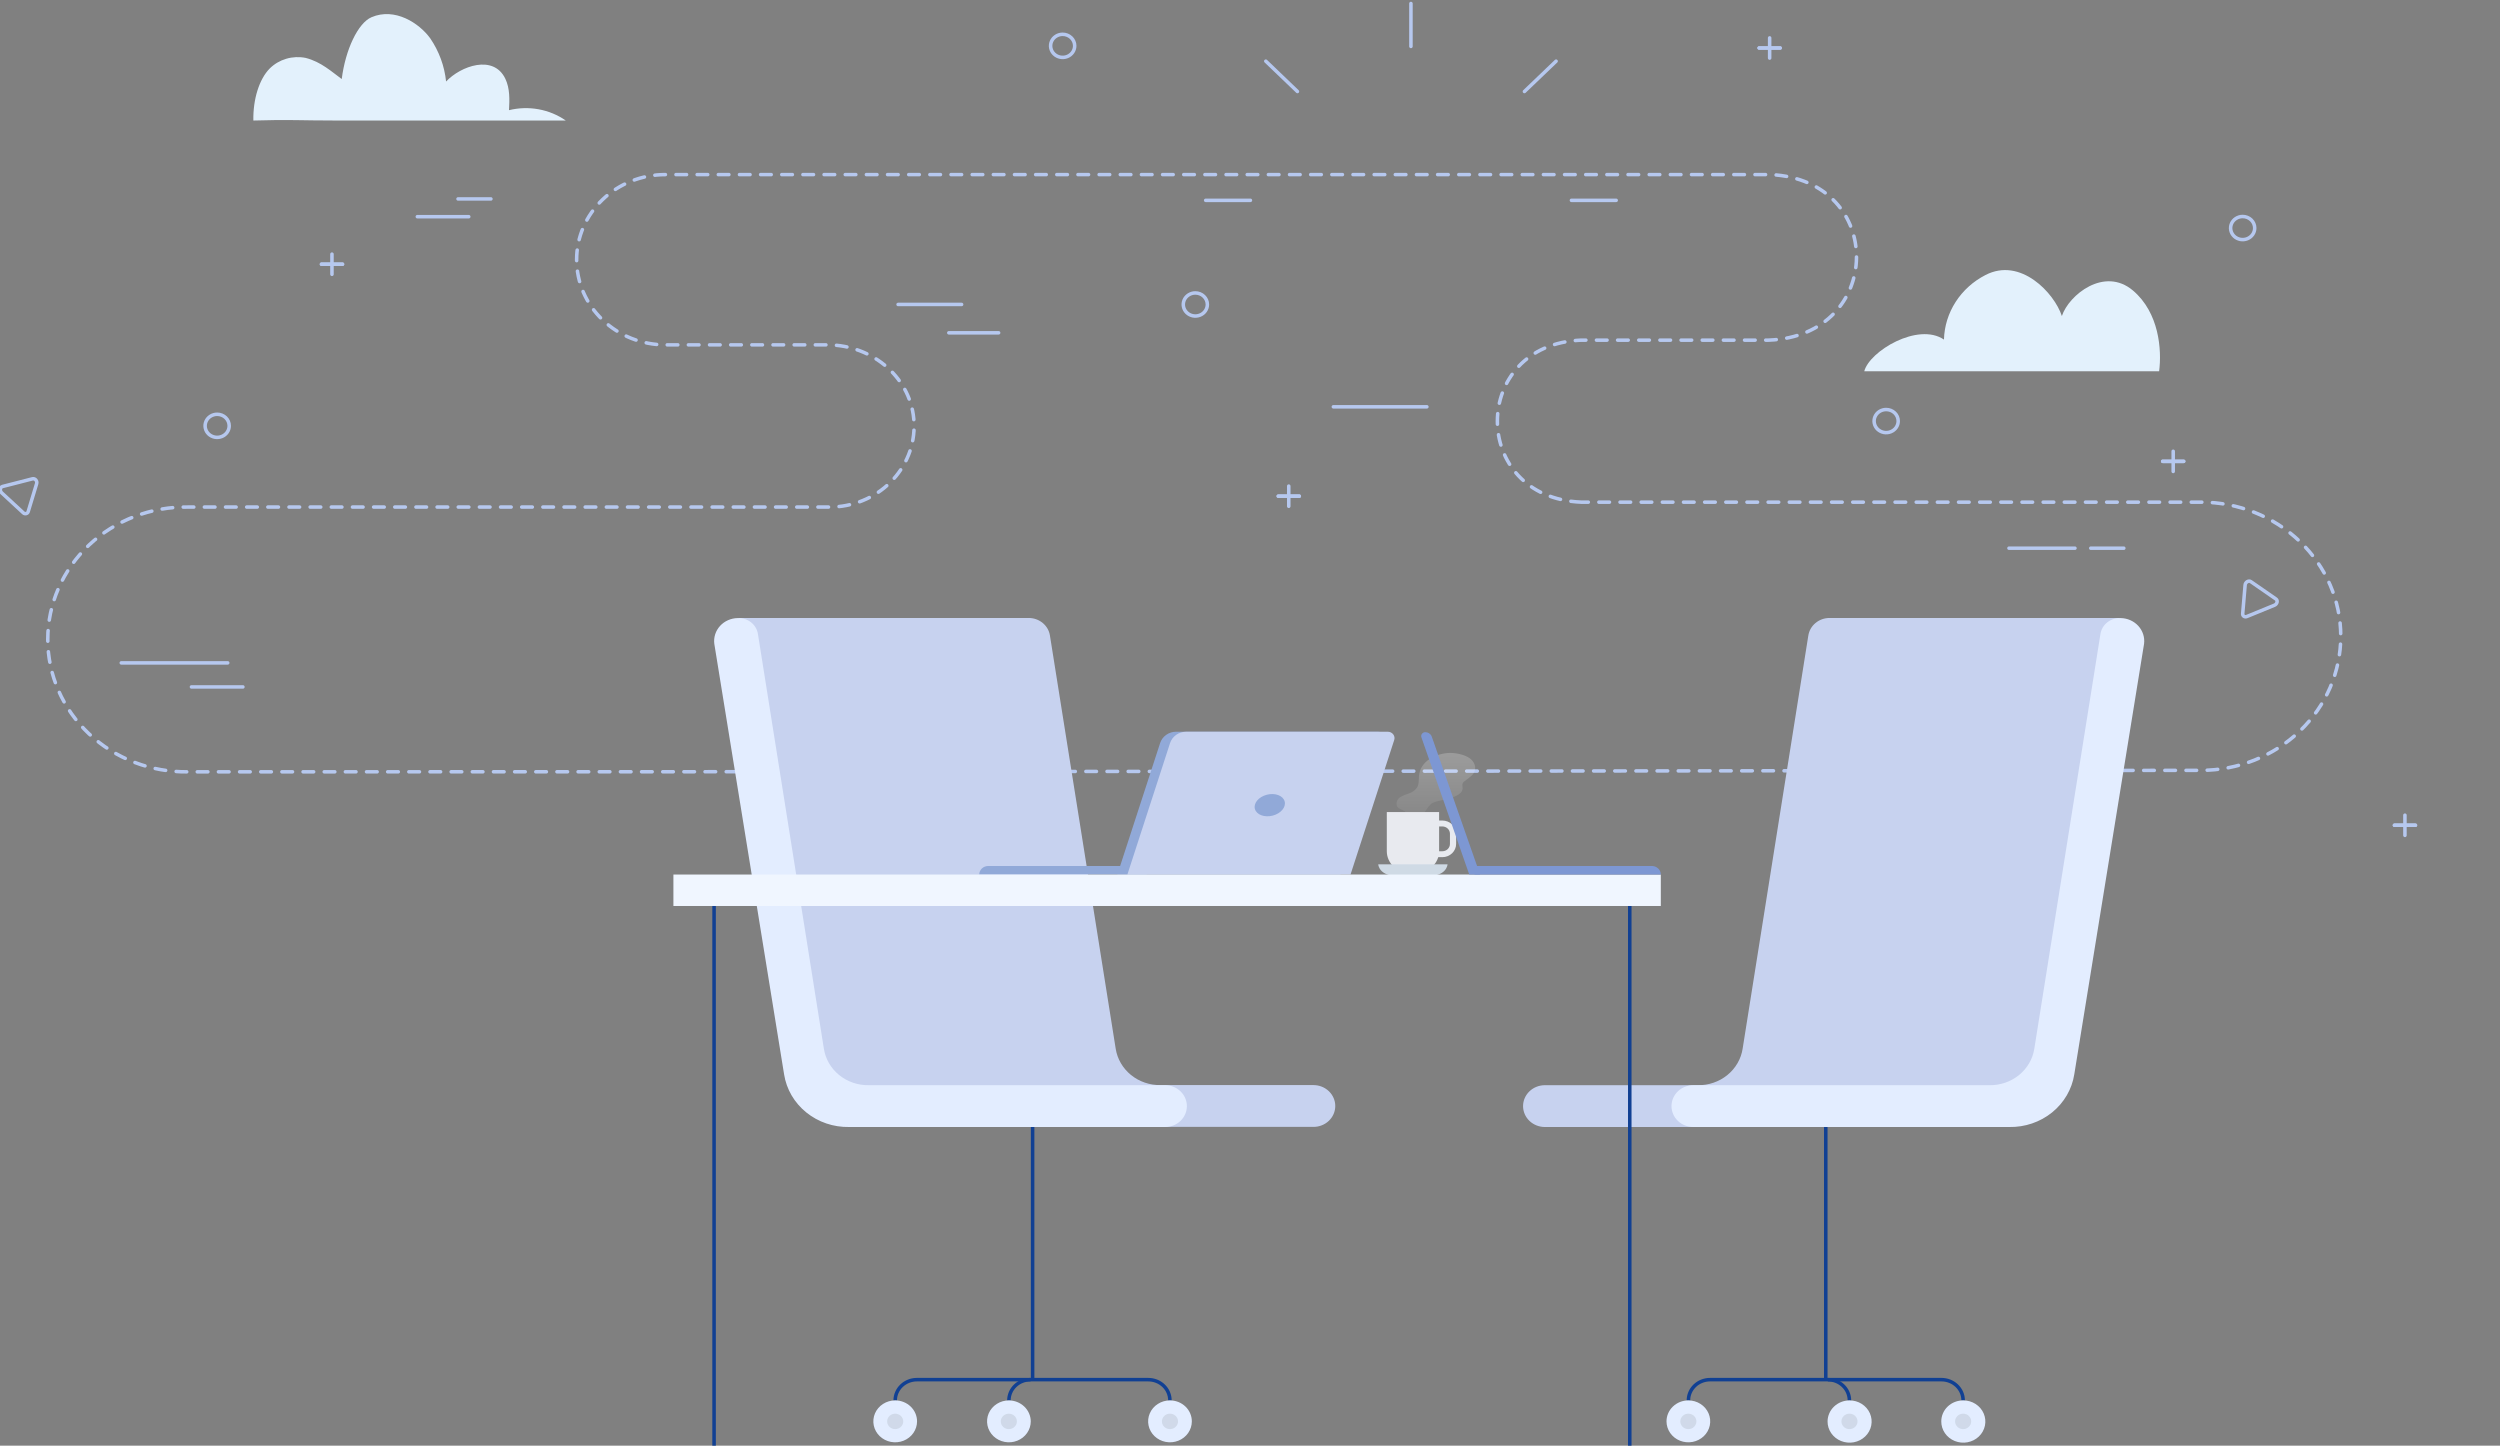 <svg width="709" height="410" viewBox="0 0 709 410" fill="none" xmlns="http://www.w3.org/2000/svg">
<rect x="0" y="0" width="709" height="410" fill="#808080" stroke="none"/>
<g clip-path="url(#clip0_1363_953)">
<path d="M448.494 142.414C416.66 141.185 416.764 97.653 448.494 96.464H501.557C534.422 95.325 535.016 51.034 502.141 49.516H188.709C182.031 49.516 175.627 52.059 170.906 56.587C166.184 61.115 163.531 67.256 163.531 73.659C163.531 80.062 166.184 86.203 170.906 90.731C175.627 95.259 182.031 97.803 188.709 97.803H234.678C247.689 97.803 258.762 107.502 259.22 119.968C259.341 123.057 258.81 126.137 257.66 129.024C256.51 131.912 254.765 134.547 252.528 136.772C250.291 138.997 247.609 140.767 244.642 141.975C241.675 143.183 238.485 143.804 235.262 143.802H53.342C48.147 143.721 42.987 144.632 38.163 146.482C33.338 148.332 28.946 151.085 25.242 154.579C21.538 158.074 18.597 162.24 16.589 166.835C14.581 171.431 13.547 176.363 13.547 181.346C13.547 186.328 14.581 191.261 16.589 195.857C18.597 200.452 21.538 204.618 25.242 208.113C28.946 211.607 33.338 214.359 38.163 216.21C42.987 218.06 48.147 218.971 53.342 218.89C212.313 218.95 467.265 218.63 624.184 218.47C634.702 218.47 644.789 214.464 652.226 207.332C659.663 200.2 663.841 190.528 663.841 180.442C663.841 170.356 659.663 160.684 652.226 153.552C644.789 146.42 634.702 142.414 624.184 142.414H448.494Z" stroke="#B6C8EF" stroke-linecap="round" stroke-linejoin="round" stroke-dasharray="3 3"/>
<path d="M400.141 0.998V13.165" stroke="#B6C8EF" stroke-linecap="round" stroke-linejoin="round"/>
<path d="M458.348 56.816H445.66" stroke="#B6C8EF" stroke-linecap="round" stroke-linejoin="round"/>
<path d="M354.617 56.816H341.93" stroke="#B6C8EF" stroke-linecap="round" stroke-linejoin="round"/>
<path d="M432.328 25.95L441.307 17.35" stroke="#B6C8EF" stroke-linecap="round" stroke-linejoin="round"/>
<path d="M367.953 25.95L358.984 17.35" stroke="#B6C8EF" stroke-linecap="round" stroke-linejoin="round"/>
<path d="M538.33 119.419C538.33 120.067 538.129 120.701 537.753 121.24C537.377 121.779 536.843 122.199 536.218 122.447C535.593 122.695 534.905 122.759 534.242 122.632C533.579 122.504 532.971 122.191 532.493 121.732C532.016 121.273 531.691 120.688 531.56 120.052C531.43 119.416 531.499 118.757 531.759 118.158C532.019 117.56 532.459 117.049 533.022 116.69C533.585 116.331 534.247 116.141 534.923 116.143C535.371 116.143 535.815 116.227 536.229 116.392C536.643 116.557 537.019 116.798 537.336 117.103C537.652 117.407 537.903 117.768 538.073 118.166C538.244 118.563 538.331 118.989 538.33 119.419Z" stroke="#B6C8EF" stroke-linecap="round" stroke-linejoin="round"/>
<path d="M304.783 12.995C304.785 13.643 304.586 14.278 304.212 14.818C303.838 15.358 303.305 15.78 302.681 16.029C302.057 16.279 301.369 16.345 300.706 16.22C300.042 16.094 299.433 15.783 298.954 15.325C298.475 14.867 298.148 14.284 298.016 13.648C297.883 13.012 297.95 12.353 298.208 11.753C298.467 11.154 298.905 10.642 299.467 10.281C300.029 9.921 300.69 9.729 301.366 9.729C302.27 9.729 303.138 10.072 303.778 10.685C304.419 11.297 304.78 12.128 304.783 12.995Z" stroke="#B6C8EF" stroke-linecap="round" stroke-linejoin="round"/>
<path d="M342.412 86.355C342.412 87.002 342.211 87.636 341.836 88.175C341.46 88.714 340.927 89.134 340.302 89.382C339.678 89.629 338.991 89.694 338.328 89.568C337.665 89.442 337.057 89.129 336.579 88.671C336.101 88.213 335.776 87.629 335.644 86.994C335.512 86.358 335.58 85.699 335.838 85.101C336.097 84.502 336.535 83.99 337.097 83.63C337.658 83.27 338.319 83.078 338.995 83.078C339.901 83.078 340.77 83.423 341.411 84.038C342.052 84.652 342.412 85.486 342.412 86.355Z" stroke="#B6C8EF" stroke-linecap="round" stroke-linejoin="round"/>
<path d="M639.435 64.669C639.437 65.317 639.238 65.952 638.864 66.492C638.49 67.032 637.957 67.453 637.333 67.703C636.709 67.952 636.022 68.019 635.358 67.893C634.695 67.768 634.085 67.457 633.606 66.999C633.127 66.541 632.801 65.957 632.668 65.322C632.535 64.686 632.602 64.026 632.861 63.427C633.119 62.828 633.557 62.316 634.119 61.955C634.681 61.595 635.342 61.402 636.018 61.402C636.923 61.402 637.79 61.746 638.431 62.358C639.071 62.971 639.432 63.801 639.435 64.669Z" stroke="#B6C8EF" stroke-linecap="round" stroke-linejoin="round"/>
<path d="M65.001 120.767C65.001 121.415 64.801 122.049 64.425 122.588C64.049 123.127 63.515 123.547 62.89 123.795C62.265 124.042 61.577 124.107 60.914 123.979C60.251 123.852 59.642 123.539 59.165 123.08C58.688 122.621 58.363 122.036 58.232 121.4C58.102 120.763 58.171 120.104 58.431 119.506C58.691 118.907 59.131 118.396 59.694 118.038C60.257 117.679 60.919 117.488 61.595 117.49C62.043 117.49 62.487 117.575 62.901 117.74C63.315 117.905 63.691 118.146 64.007 118.45C64.324 118.755 64.575 119.116 64.745 119.514C64.916 119.911 65.003 120.337 65.001 120.767Z" stroke="#B6C8EF" stroke-linecap="round" stroke-linejoin="round"/>
<path d="M9.216 135.79L0.726 137.968C0.018 138.148 -0.138 139.206 0.476 139.766L6.591 145.42C6.693 145.528 6.824 145.607 6.97 145.648C7.116 145.689 7.271 145.69 7.418 145.652C7.565 145.614 7.697 145.537 7.802 145.431C7.906 145.325 7.977 145.193 8.008 145.05L10.372 137.229C10.654 136.449 9.977 135.61 9.216 135.79Z" stroke="#B6C8EF" stroke-linecap="round" stroke-linejoin="round"/>
<path d="M645.457 169.882L638.332 164.948C637.739 164.528 636.791 165.088 636.718 165.897L636.03 174.008C636.006 174.152 636.023 174.3 636.081 174.435C636.139 174.57 636.235 174.687 636.358 174.773C636.481 174.858 636.627 174.91 636.778 174.921C636.93 174.933 637.082 174.903 637.218 174.837L645.03 171.64C645.812 171.331 646.062 170.292 645.457 169.882Z" stroke="#B6C8EF" stroke-linecap="round" stroke-linejoin="round"/>
<path d="M34.395 187.992H64.582" stroke="#B6C8EF" stroke-linecap="round" stroke-linejoin="round"/>
<path d="M378.141 115.373H404.662" stroke="#B6C8EF" stroke-linecap="round" stroke-linejoin="round"/>
<path d="M569.746 155.469H588.455" stroke="#B6C8EF" stroke-linecap="round" stroke-linejoin="round"/>
<path d="M592.945 155.469H602.31" stroke="#B6C8EF" stroke-linecap="round" stroke-linejoin="round"/>
<path d="M254.699 86.344H272.71" stroke="#B6C8EF" stroke-linecap="round" stroke-linejoin="round"/>
<path d="M269.086 94.385H283.211" stroke="#B6C8EF" stroke-linecap="round" stroke-linejoin="round"/>
<path d="M118.355 61.451H132.939" stroke="#B6C8EF" stroke-linecap="round" stroke-linejoin="round"/>
<path d="M129.898 56.418H139.221" stroke="#B6C8EF" stroke-linecap="round" stroke-linejoin="round"/>
<path d="M54.301 194.814H68.884" stroke="#B6C8EF" stroke-linecap="round" stroke-linejoin="round"/>
<path d="M94.144 72.07V77.794" stroke="#B6C8EF" stroke-linecap="round" stroke-linejoin="round"/>
<path d="M97.137 74.928H91.168" stroke="#B6C8EF" stroke-linecap="round" stroke-linejoin="round"/>
<path d="M97.137 74.928H91.168" stroke="#B6C8EF" stroke-linecap="round" stroke-linejoin="round"/>
<path d="M365.492 137.857V143.581" stroke="#B6C8EF" stroke-linecap="round" stroke-linejoin="round"/>
<path d="M368.484 140.715H362.516" stroke="#B6C8EF" stroke-linecap="round" stroke-linejoin="round"/>
<path d="M368.484 140.715H362.516" stroke="#B6C8EF" stroke-linecap="round" stroke-linejoin="round"/>
<path d="M501.871 10.748V16.472" stroke="#B6C8EF" stroke-linecap="round" stroke-linejoin="round"/>
<path d="M504.849 13.613H498.891" stroke="#B6C8EF" stroke-linecap="round" stroke-linejoin="round"/>
<path d="M504.849 13.613H498.891" stroke="#B6C8EF" stroke-linecap="round" stroke-linejoin="round"/>
<path d="M616.32 127.979V133.702" stroke="#B6C8EF" stroke-linecap="round" stroke-linejoin="round"/>
<path d="M619.298 130.836H613.34" stroke="#B6C8EF" stroke-linecap="round" stroke-linejoin="round"/>
<path d="M619.298 130.836H613.34" stroke="#B6C8EF" stroke-linecap="round" stroke-linejoin="round"/>
<path d="M682.039 231.186V236.909" stroke="#B6C8EF" stroke-linecap="round" stroke-linejoin="round"/>
<path d="M685.021 234.043H679.062" stroke="#B6C8EF" stroke-linecap="round" stroke-linejoin="round"/>
<path d="M685.021 234.043H679.062" stroke="#B6C8EF" stroke-linecap="round" stroke-linejoin="round"/>
<path d="M160.458 34.182C160.458 34.182 160.344 34.182 160.323 34.182H95.405C85.197 34.182 82.041 33.863 71.853 34.182C71.738 28.189 73.488 22.465 76.499 19.419C77.794 18.134 79.408 17.185 81.19 16.661C82.972 16.137 84.863 16.055 86.686 16.422C91.082 17.541 94.072 20.358 96.916 22.415C97.957 14.104 101.51 6.543 105.353 4.885C111.979 2.038 118.895 6.553 122.02 10.878C124.521 14.552 126.061 18.749 126.51 23.115C130.677 18.709 139.958 15.343 143.312 22.335C144.625 25.082 144.521 28.229 144.354 31.246C147.098 30.57 149.964 30.484 152.748 30.991C155.531 31.499 158.164 32.588 160.458 34.182Z" fill="#E3F1FC"/>
<path d="M528.703 105.293C530.161 99.61 543.943 91.309 551.308 96.303C551.408 92.529 552.549 88.847 554.615 85.633C556.68 82.418 559.597 79.786 563.068 78.003C573.037 72.819 582.621 83.128 584.746 89.63C586.725 83.637 596.787 75.546 604.881 82.368C612.361 88.682 613.111 99.26 612.329 105.283L528.703 105.293Z" fill="#E3F1FC"/>
<path d="M494.213 297.402L512.838 180.25C513.051 178.864 513.776 177.597 514.881 176.68C515.986 175.763 517.398 175.258 518.859 175.256H601.069L580.11 304.684C579.451 308.899 577.213 312.739 573.816 315.487C570.419 318.235 566.095 319.703 561.652 319.617H438.129C437.317 319.619 436.513 319.466 435.762 319.169C435.011 318.872 434.329 318.436 433.754 317.886C433.18 317.336 432.724 316.682 432.413 315.963C432.102 315.244 431.941 314.473 431.941 313.694C431.941 312.12 432.593 310.611 433.754 309.498C434.914 308.386 436.488 307.76 438.129 307.76H481.453C484.53 307.819 487.524 306.799 489.873 304.892C492.222 302.985 493.765 300.322 494.213 297.402Z" fill="#C7D2EF"/>
<path d="M576.933 297.402L595.683 179.811C595.876 178.536 596.547 177.373 597.572 176.54C598.596 175.706 599.902 175.261 601.245 175.286H601.412C602.364 175.299 603.303 175.504 604.167 175.888C605.032 176.271 605.802 176.825 606.429 177.512C607.056 178.2 607.525 179.007 607.805 179.879C608.086 180.752 608.172 181.671 608.058 182.578L588.266 304.684C587.606 308.899 585.369 312.739 581.972 315.487C578.575 318.236 574.251 319.704 569.807 319.618H480.223C479.411 319.619 478.606 319.467 477.856 319.17C477.105 318.873 476.423 318.437 475.848 317.886C475.273 317.336 474.817 316.683 474.506 315.963C474.195 315.244 474.035 314.473 474.035 313.694C474.035 312.915 474.195 312.144 474.506 311.424C474.817 310.704 475.273 310.05 475.847 309.499C476.422 308.948 477.104 308.511 477.855 308.212C478.606 307.914 479.41 307.761 480.223 307.761H564.214C567.283 307.807 570.266 306.782 572.605 304.876C574.945 302.971 576.483 300.314 576.933 297.402Z" fill="#E3EDFF"/>
<path d="M517.789 319.619V391.261" stroke="#114093" stroke-miterlimit="10"/>
<path d="M556.747 397.153C556.744 395.592 556.096 394.095 554.943 392.992C553.791 391.889 552.229 391.27 550.601 391.27H484.975C483.348 391.27 481.787 391.889 480.637 392.993C479.486 394.096 478.84 395.593 478.84 397.153" stroke="#114093" stroke-miterlimit="10"/>
<path d="M524.495 397.153C524.495 395.593 523.848 394.096 522.698 392.993C521.547 391.889 519.987 391.27 518.359 391.27" stroke="#114093" stroke-miterlimit="10"/>
<path d="M550.547 403.096C550.537 404.283 550.895 405.447 551.575 406.439C552.256 407.431 553.228 408.207 554.369 408.669C555.51 409.13 556.768 409.256 557.984 409.03C559.2 408.805 560.319 408.238 561.198 407.402C562.077 406.565 562.678 405.498 562.923 404.334C563.169 403.17 563.048 401.962 562.576 400.864C562.105 399.766 561.304 398.827 560.275 398.166C559.246 397.505 558.036 397.153 556.797 397.153C555.979 397.146 555.167 397.295 554.409 397.591C553.651 397.886 552.962 398.323 552.381 398.876C551.8 399.428 551.339 400.086 551.024 400.81C550.709 401.534 550.547 402.311 550.547 403.096Z" fill="#E3EDFF"/>
<g opacity="0.45">
<path d="M554.465 403.098C554.463 403.531 554.595 403.955 554.844 404.316C555.094 404.677 555.449 404.959 555.866 405.126C556.283 405.293 556.742 405.338 557.185 405.254C557.628 405.171 558.035 404.963 558.356 404.658C558.676 404.352 558.894 403.963 558.983 403.538C559.072 403.113 559.027 402.673 558.855 402.273C558.682 401.872 558.39 401.53 558.015 401.289C557.639 401.048 557.198 400.92 556.746 400.92C556.143 400.92 555.564 401.149 555.137 401.557C554.709 401.965 554.468 402.519 554.465 403.098Z" fill="#B7C2CE"/>
</g>
<path d="M518.297 403.096C518.287 404.286 518.646 405.451 519.329 406.444C520.011 407.438 520.987 408.214 522.131 408.673C523.275 409.133 524.536 409.256 525.754 409.026C526.971 408.797 528.089 408.225 528.966 407.384C529.844 406.543 530.44 405.47 530.679 404.303C530.919 403.136 530.791 401.926 530.311 400.829C529.832 399.732 529.023 398.797 527.987 398.142C526.951 397.487 525.736 397.143 524.495 397.153C522.855 397.166 521.287 397.796 520.127 398.908C518.968 400.02 518.311 401.524 518.297 403.096Z" fill="#E3EDFF"/>
<g opacity="0.45">
<path d="M522.227 403.098C522.225 403.531 522.357 403.955 522.607 404.317C522.857 404.678 523.213 404.96 523.63 405.127C524.047 405.294 524.507 405.338 524.95 405.254C525.394 405.169 525.801 404.961 526.121 404.654C526.441 404.348 526.658 403.957 526.746 403.532C526.833 403.107 526.787 402.666 526.613 402.266C526.44 401.866 526.146 401.524 525.769 401.284C525.392 401.045 524.95 400.918 524.497 400.92C523.896 400.923 523.32 401.153 522.895 401.561C522.469 401.968 522.229 402.521 522.227 403.098Z" fill="#B7C2CE"/>
</g>
<path d="M472.621 403.096C472.621 404.271 472.985 405.42 473.666 406.398C474.347 407.375 475.315 408.137 476.447 408.587C477.58 409.037 478.826 409.154 480.028 408.925C481.231 408.696 482.335 408.13 483.202 407.298C484.069 406.467 484.659 405.408 484.898 404.255C485.137 403.102 485.014 401.907 484.545 400.821C484.076 399.735 483.282 398.807 482.263 398.154C481.243 397.501 480.045 397.152 478.819 397.152C477.175 397.152 475.599 397.779 474.436 398.893C473.274 400.008 472.621 401.519 472.621 403.096Z" fill="#E3EDFF"/>
<g opacity="0.45">
<path d="M476.535 403.098C476.533 403.531 476.665 403.955 476.915 404.316C477.164 404.677 477.52 404.959 477.936 405.126C478.353 405.293 478.812 405.338 479.255 405.254C479.698 405.171 480.106 404.963 480.426 404.658C480.746 404.352 480.964 403.963 481.053 403.538C481.142 403.113 481.097 402.673 480.925 402.273C480.753 401.872 480.46 401.53 480.085 401.289C479.71 401.048 479.268 400.92 478.816 400.92C478.213 400.92 477.635 401.149 477.207 401.557C476.779 401.965 476.538 402.519 476.535 403.098Z" fill="#B7C2CE"/>
</g>
<path d="M316.41 297.402L297.764 180.25C297.552 178.864 296.827 177.597 295.722 176.68C294.617 175.763 293.205 175.258 291.743 175.256H209.555L230.513 304.654C231.173 308.869 233.41 312.709 236.807 315.457C240.204 318.205 244.528 319.674 248.972 319.587H372.495C373.307 319.589 374.111 319.437 374.862 319.139C375.612 318.842 376.295 318.406 376.869 317.856C377.444 317.306 377.9 316.652 378.211 315.933C378.522 315.214 378.682 314.443 378.682 313.664C378.682 312.09 378.03 310.581 376.87 309.468C375.709 308.356 374.136 307.73 372.495 307.73H329.171C326.098 307.79 323.109 306.774 320.76 304.873C318.412 302.972 316.865 300.316 316.41 297.402Z" fill="#C7D2EF"/>
<path d="M233.65 297.402L214.951 179.811C214.759 178.536 214.087 177.373 213.063 176.54C212.038 175.706 210.732 175.261 209.389 175.286H209.222C208.27 175.299 207.331 175.504 206.467 175.888C205.602 176.271 204.832 176.825 204.205 177.512C203.578 178.2 203.11 179.007 202.829 179.879C202.548 180.752 202.462 181.671 202.576 182.578L222.368 304.684C223.028 308.899 225.265 312.739 228.662 315.487C232.059 318.236 236.383 319.704 240.827 319.618H330.411C331.223 319.619 332.028 319.467 332.779 319.17C333.529 318.873 334.211 318.437 334.786 317.886C335.361 317.336 335.817 316.683 336.128 315.963C336.439 315.244 336.599 314.473 336.599 313.694C336.599 312.121 335.947 310.611 334.787 309.499C333.626 308.386 332.052 307.761 330.411 307.761H246.421C243.342 307.819 240.347 306.8 237.996 304.893C235.645 302.986 234.1 300.323 233.65 297.402Z" fill="#E3EDFF"/>
<path d="M292.848 319.619V391.261" stroke="#114093" stroke-miterlimit="10"/>
<path d="M253.879 397.153C253.882 395.592 254.53 394.095 255.683 392.992C256.835 391.889 258.397 391.27 260.025 391.27H325.651C327.278 391.27 328.839 391.889 329.989 392.993C331.14 394.096 331.786 395.593 331.786 397.153" stroke="#114093" stroke-miterlimit="10"/>
<path d="M286.129 397.153C286.129 395.593 286.775 394.096 287.926 392.993C289.077 391.889 290.637 391.27 292.264 391.27" stroke="#114093" stroke-miterlimit="10"/>
<path d="M260.076 403.096C260.076 404.271 259.712 405.42 259.031 406.398C258.35 407.375 257.382 408.137 256.25 408.587C255.117 409.037 253.871 409.154 252.669 408.925C251.466 408.696 250.362 408.13 249.495 407.298C248.628 406.467 248.038 405.408 247.799 404.255C247.56 403.102 247.682 401.907 248.151 400.821C248.621 399.735 249.415 398.807 250.434 398.154C251.454 397.501 252.652 397.152 253.878 397.152C255.522 397.152 257.098 397.779 258.26 398.893C259.423 400.008 260.076 401.519 260.076 403.096Z" fill="#E3EDFF"/>
<g opacity="0.45">
<path d="M256.16 403.098C256.162 403.531 256.03 403.955 255.781 404.316C255.531 404.677 255.176 404.959 254.759 405.126C254.343 405.293 253.883 405.338 253.44 405.254C252.997 405.171 252.59 404.963 252.27 404.658C251.949 404.352 251.731 403.963 251.642 403.538C251.553 403.113 251.598 402.673 251.77 402.273C251.943 401.872 252.235 401.53 252.61 401.289C252.986 401.048 253.427 400.92 253.879 400.92C254.482 400.92 255.061 401.149 255.488 401.557C255.916 401.965 256.157 402.519 256.16 403.098Z" fill="#B7C2CE"/>
</g>
<path d="M292.326 403.096C292.326 404.271 291.962 405.42 291.281 406.398C290.6 407.375 289.632 408.137 288.5 408.587C287.367 409.037 286.121 409.154 284.919 408.925C283.716 408.696 282.612 408.13 281.745 407.298C280.878 406.467 280.288 405.408 280.049 404.255C279.81 403.102 279.932 401.907 280.401 400.821C280.871 399.735 281.665 398.807 282.684 398.154C283.704 397.501 284.902 397.152 286.128 397.152C287.767 397.165 289.336 397.796 290.495 398.908C291.655 400.019 292.312 401.524 292.326 403.096Z" fill="#E3EDFF"/>
<g opacity="0.45">
<path d="M288.387 403.098C288.389 403.531 288.257 403.955 288.007 404.317C287.757 404.678 287.401 404.96 286.983 405.127C286.566 405.294 286.106 405.338 285.663 405.254C285.22 405.169 284.812 404.961 284.492 404.654C284.173 404.348 283.955 403.957 283.868 403.532C283.78 403.107 283.826 402.666 284 402.266C284.174 401.866 284.468 401.524 284.845 401.284C285.221 401.045 285.664 400.918 286.116 400.92C286.717 400.923 287.293 401.153 287.719 401.561C288.144 401.968 288.384 402.521 288.387 403.098Z" fill="#B7C2CE"/>
</g>
<path d="M338.005 403.096C338.005 404.271 337.642 405.42 336.961 406.398C336.28 407.375 335.312 408.137 334.179 408.587C333.047 409.037 331.801 409.154 330.598 408.925C329.396 408.696 328.292 408.13 327.425 407.298C326.558 406.467 325.968 405.408 325.728 404.255C325.489 403.102 325.612 401.907 326.081 400.821C326.55 399.735 327.345 398.807 328.364 398.154C329.383 397.501 330.582 397.152 331.807 397.152C333.451 397.152 335.028 397.779 336.19 398.893C337.352 400.008 338.005 401.519 338.005 403.096Z" fill="#E3EDFF"/>
<g opacity="0.45">
<path d="M334.086 403.098C334.088 403.531 333.956 403.955 333.707 404.316C333.457 404.677 333.102 404.959 332.685 405.126C332.268 405.293 331.809 405.338 331.366 405.254C330.923 405.171 330.515 404.963 330.195 404.658C329.875 404.352 329.657 403.963 329.568 403.538C329.479 403.113 329.524 402.673 329.696 402.273C329.868 401.872 330.161 401.53 330.536 401.289C330.912 401.048 331.353 400.92 331.805 400.92C332.408 400.92 332.987 401.149 333.414 401.557C333.842 401.965 334.083 402.519 334.086 403.098Z" fill="#B7C2CE"/>
</g>
<path d="M280.232 245.6H325.274V248.027H277.711C277.71 247.709 277.774 247.393 277.9 247.099C278.026 246.804 278.211 246.537 278.446 246.311C278.68 246.086 278.958 245.907 279.265 245.785C279.571 245.662 279.9 245.6 280.232 245.6Z" fill="#91A9D8"/>
<path d="M380.161 248.027H316.879L329.014 210.728C329.315 209.796 329.919 208.981 330.739 208.402C331.558 207.823 332.549 207.511 333.567 207.512H390.786C391.081 207.513 391.372 207.58 391.635 207.709C391.898 207.838 392.126 208.024 392.3 208.252C392.474 208.48 392.59 208.745 392.638 209.024C392.687 209.303 392.666 209.589 392.578 209.859L380.161 248.027Z" fill="#91A9D8"/>
<path d="M383.005 248.027H319.723L331.827 210.738C332.128 209.806 332.732 208.99 333.551 208.411C334.37 207.833 335.362 207.521 336.379 207.521H393.599C393.895 207.521 394.187 207.588 394.451 207.715C394.715 207.843 394.944 208.029 395.12 208.258C395.295 208.486 395.412 208.751 395.461 209.031C395.51 209.311 395.489 209.598 395.401 209.869L383.005 248.027Z" fill="#C7D2EF"/>
<path d="M360.936 231.308C363.264 230.709 364.78 228.897 364.322 227.261C363.865 225.625 361.606 224.785 359.278 225.384C356.95 225.983 355.434 227.795 355.891 229.431C356.349 231.066 358.607 231.907 360.936 231.308Z" fill="#91A9D8"/>
<path d="M462.203 255.369V409.999" stroke="#114093" stroke-miterlimit="10"/>
<path d="M202.512 255.369V409.999" stroke="#114093" stroke-miterlimit="10"/>
<g opacity="0.55">
<path d="M398.242 232.215C398.579 232.158 398.889 232 399.128 231.765C399.649 231.066 398.784 230.327 398.222 229.977C397.492 229.538 396.492 229.388 396.138 228.529C396.008 228.043 396.047 227.53 396.25 227.068C396.453 226.606 396.809 226.221 397.263 225.972C397.991 225.573 398.763 225.254 399.565 225.023C400.478 224.737 401.271 224.176 401.826 223.425C402.472 222.426 402.336 221.177 402.42 220.078C402.753 215.753 407.357 213.605 411.243 213.525C413.18 213.525 416.149 214.145 417.441 215.593C417.883 216.073 418.188 216.655 418.326 217.281C418.399 217.75 418.359 218.229 418.209 218.681C418.059 219.133 417.804 219.546 417.461 219.888C416.724 220.529 415.952 221.133 415.149 221.696C414.399 222.386 414.93 223.095 414.763 223.904C414.597 224.713 413.941 225.193 413.128 225.632C411.399 226.551 409.378 226.781 407.503 227.28C406.911 227.411 406.352 227.652 405.857 227.99C405.302 228.523 404.823 229.125 404.43 229.778C403.571 230.897 402.309 231.67 400.888 231.945" fill="url(#paint0_linear_1363_953)"/>
</g>
<path d="M409.048 243.092H405.371V241.414H409.048C409.62 241.414 410.169 241.196 410.573 240.808C410.977 240.42 411.205 239.894 411.205 239.346V236.449C411.205 235.901 410.977 235.375 410.573 234.987C410.169 234.599 409.62 234.381 409.048 234.381H405.371V232.703H409.048C410.084 232.703 411.078 233.098 411.81 233.8C412.543 234.503 412.955 235.456 412.955 236.449V239.346C412.955 240.339 412.543 241.292 411.81 241.995C411.078 242.697 410.084 243.092 409.048 243.092Z" fill="#E8EAEF"/>
<path d="M393.277 230.307H408.132V241.404C408.132 243.026 407.46 244.581 406.265 245.727C405.069 246.874 403.447 247.518 401.757 247.518H399.673C397.983 247.518 396.361 246.874 395.165 245.727C393.97 244.581 393.298 243.026 393.298 241.404V230.307H393.277Z" fill="#E8EAEF"/>
<path d="M390.867 245.119C390.867 245.119 391.003 248.475 396.44 248.475H404.951C410.388 248.475 410.524 245.119 410.524 245.119H390.867Z" fill="#CFDAE5"/>
<path d="M471.005 248.018H190.98V256.938H471.005V248.018Z" fill="#F0F6FF"/>
<path d="M419.745 248.026H416.682L403.14 209.189C403.068 209.022 403.039 208.84 403.055 208.659C403.072 208.479 403.135 208.305 403.237 208.152C403.34 208 403.479 207.874 403.644 207.785C403.808 207.696 403.993 207.646 404.182 207.641C404.574 207.639 404.957 207.75 405.284 207.958C405.61 208.166 405.865 208.462 406.015 208.809L419.745 248.026Z" fill="#7D97D3"/>
<path d="M468.484 245.6H418.191V248.027H471.015C471.015 247.383 470.748 246.766 470.274 246.311C469.799 245.855 469.155 245.6 468.484 245.6Z" fill="#7D97D3"/>
</g>
<defs>
<linearGradient id="paint0_linear_1363_953" x1="407.201" y1="232.215" x2="407.201" y2="213.515" gradientUnits="userSpaceOnUse">
<stop stop-color="white" stop-opacity="0.1"/>
<stop offset="1" stop-color="white" stop-opacity="0.4"/>
</linearGradient>
<clipPath id="clip0_1363_953">
<rect width="709" height="410" fill="white"/>
</clipPath>
</defs>
</svg>
